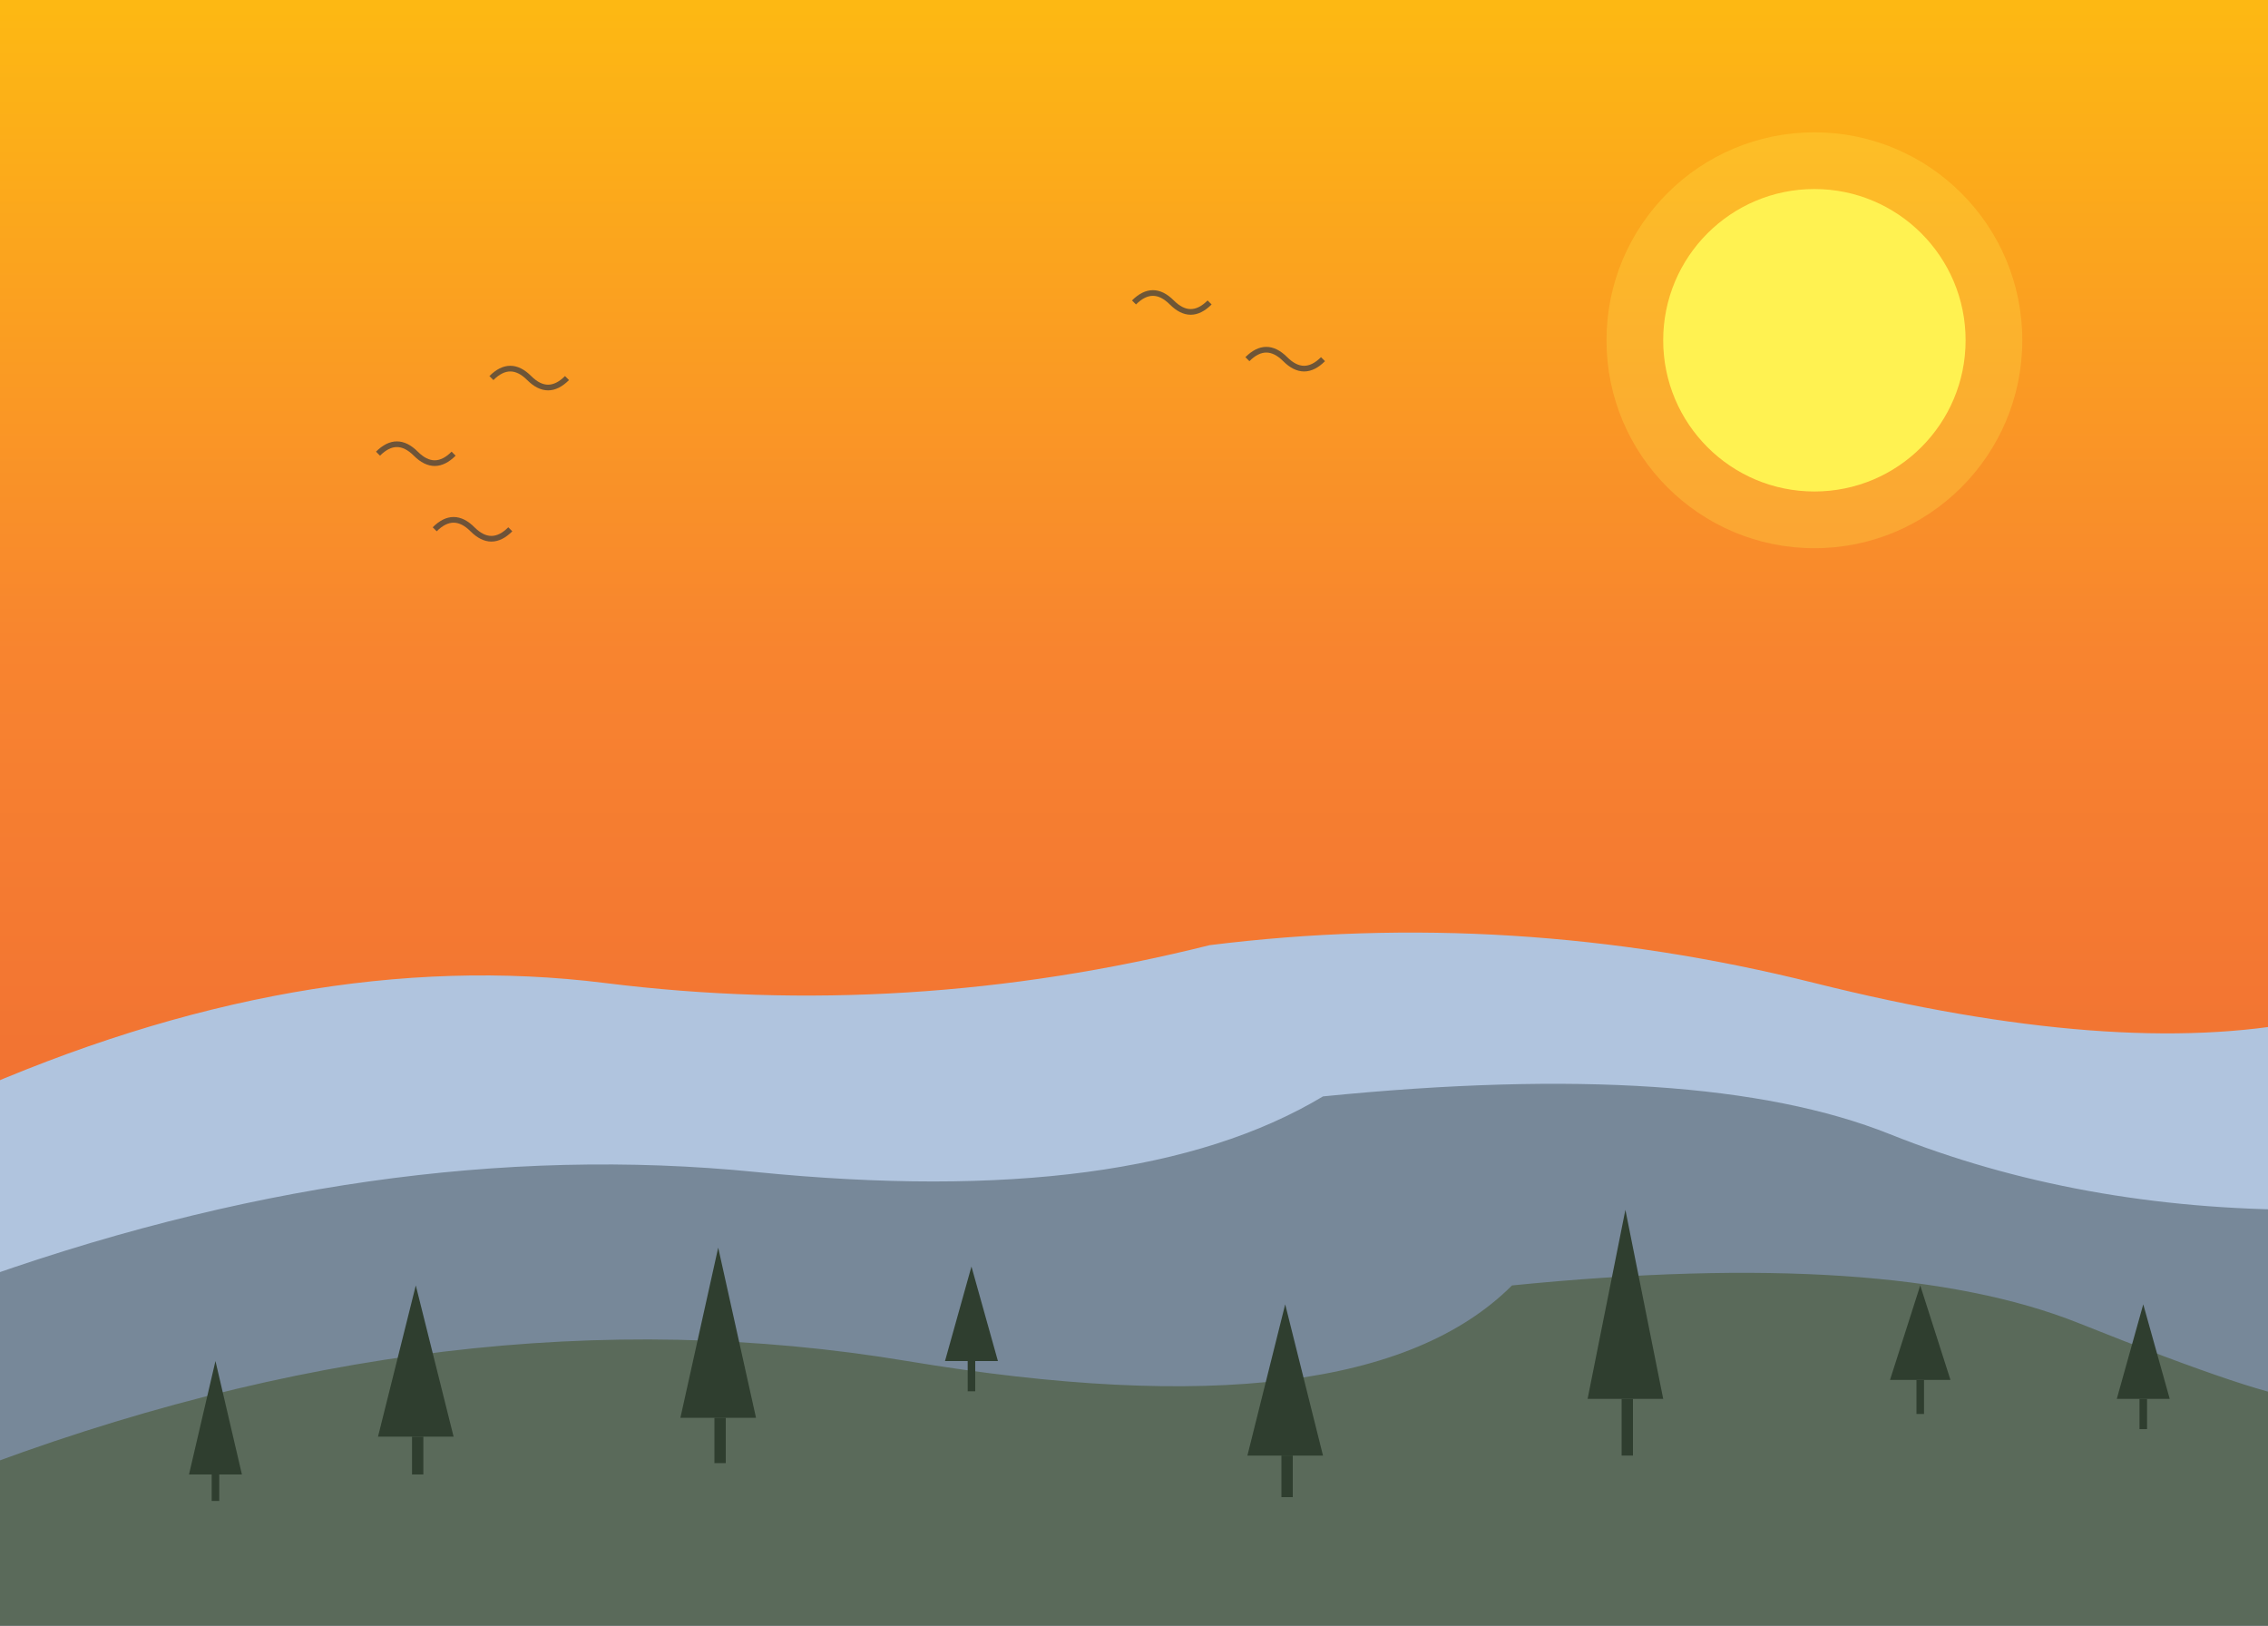 <svg id="gameBackgroundSvgWide" width="600" height="430" viewBox="0 0 600 430" xmlns="http://www.w3.org/2000/svg">
    <defs>
        <linearGradient id="skyGradientWide" x1="50%" y1="0%" x2="50%" y2="100%">
            <stop offset="0%" style="stop-color:#FDB813;" /> <stop offset="40%" style="stop-color:#F8842F;" /> <stop offset="100%" style="stop-color:#E95D37;" /> </linearGradient>
    </defs>

    <rect x="0" y="0" width="600" height="430" fill="url(#skyGradientWide)" />

    <circle cx="480" cy="90" r="40" fill="#FFF352" />
    <circle cx="480" cy="90" r="55" fill="#FFF352" opacity="0.25" />

    <g fill="#4B443C" opacity="0.8">
        <path d="M100,120 Q105,115 110,120 T120,120" stroke="#4B443C" stroke-width="1.5" fill="none" />
        <path d="M130,100 Q135,95 140,100 T150,100" stroke="#4B443C" stroke-width="1.5" fill="none" />
        <path d="M115,140 Q120,135 125,140 T135,140" stroke="#4B443C" stroke-width="1.5" fill="none" />
         <path d="M300,80 Q305,75 310,80 T320,80" stroke="#4B443C" stroke-width="1.5" fill="none" />
        <path d="M330,95 Q335,90 340,95 T350,95" stroke="#4B443C" stroke-width="1.5" fill="none" />
    </g>

    <path d="M-10,290 
             Q80,250,160,260 
             T320,250 
             Q400,240,480,260 
             T610,270 
             L610,430 L-10,430 Z" 
          fill="#B0C4DE" /> <path d="M-10,340 
             Q100,300,200,310 
             T350,290 
             Q450,280,500,300 
             T610,320 
             L610,430 L-10,430 Z" 
          fill="#778899" /> <path d="M-10,430 
             L-10,390
             Q120,340,240,360 
             T400,340 
             Q500,330,550,350 
             T610,370
             L610,430 Z" 
          fill="#5A6A5A" /> <g fill="#2F3E2F"> <polygon points="50,390 57,360 64,390" /> 
        <rect x="56" y="390" width="2" height="7" /> 

        <polygon points="100,380 110,340 120,380" />
        <rect x="109" y="380" width="3" height="10" />
        
        <polygon points="180,375 190,330 200,375" />
        <rect x="189" y="375" width="3" height="12" />

        <polygon points="250,360 257,335 264,360" />
        <rect x="256" y="360" width="2" height="8" />

        <polygon points="330,385 340,345 350,385" />
        <rect x="339" y="385" width="3" height="11" />

        <polygon points="420,370 430,320 440,370" />
        <rect x="429" y="370" width="3" height="15" />

        <polygon points="500,365 508,340 516,365" />
        <rect x="507" y="365" width="2" height="9" />

         <polygon points="560,370 567,345 574,370" />
        <rect x="566" y="370" width="2" height="8" />
    </g>
</svg>
